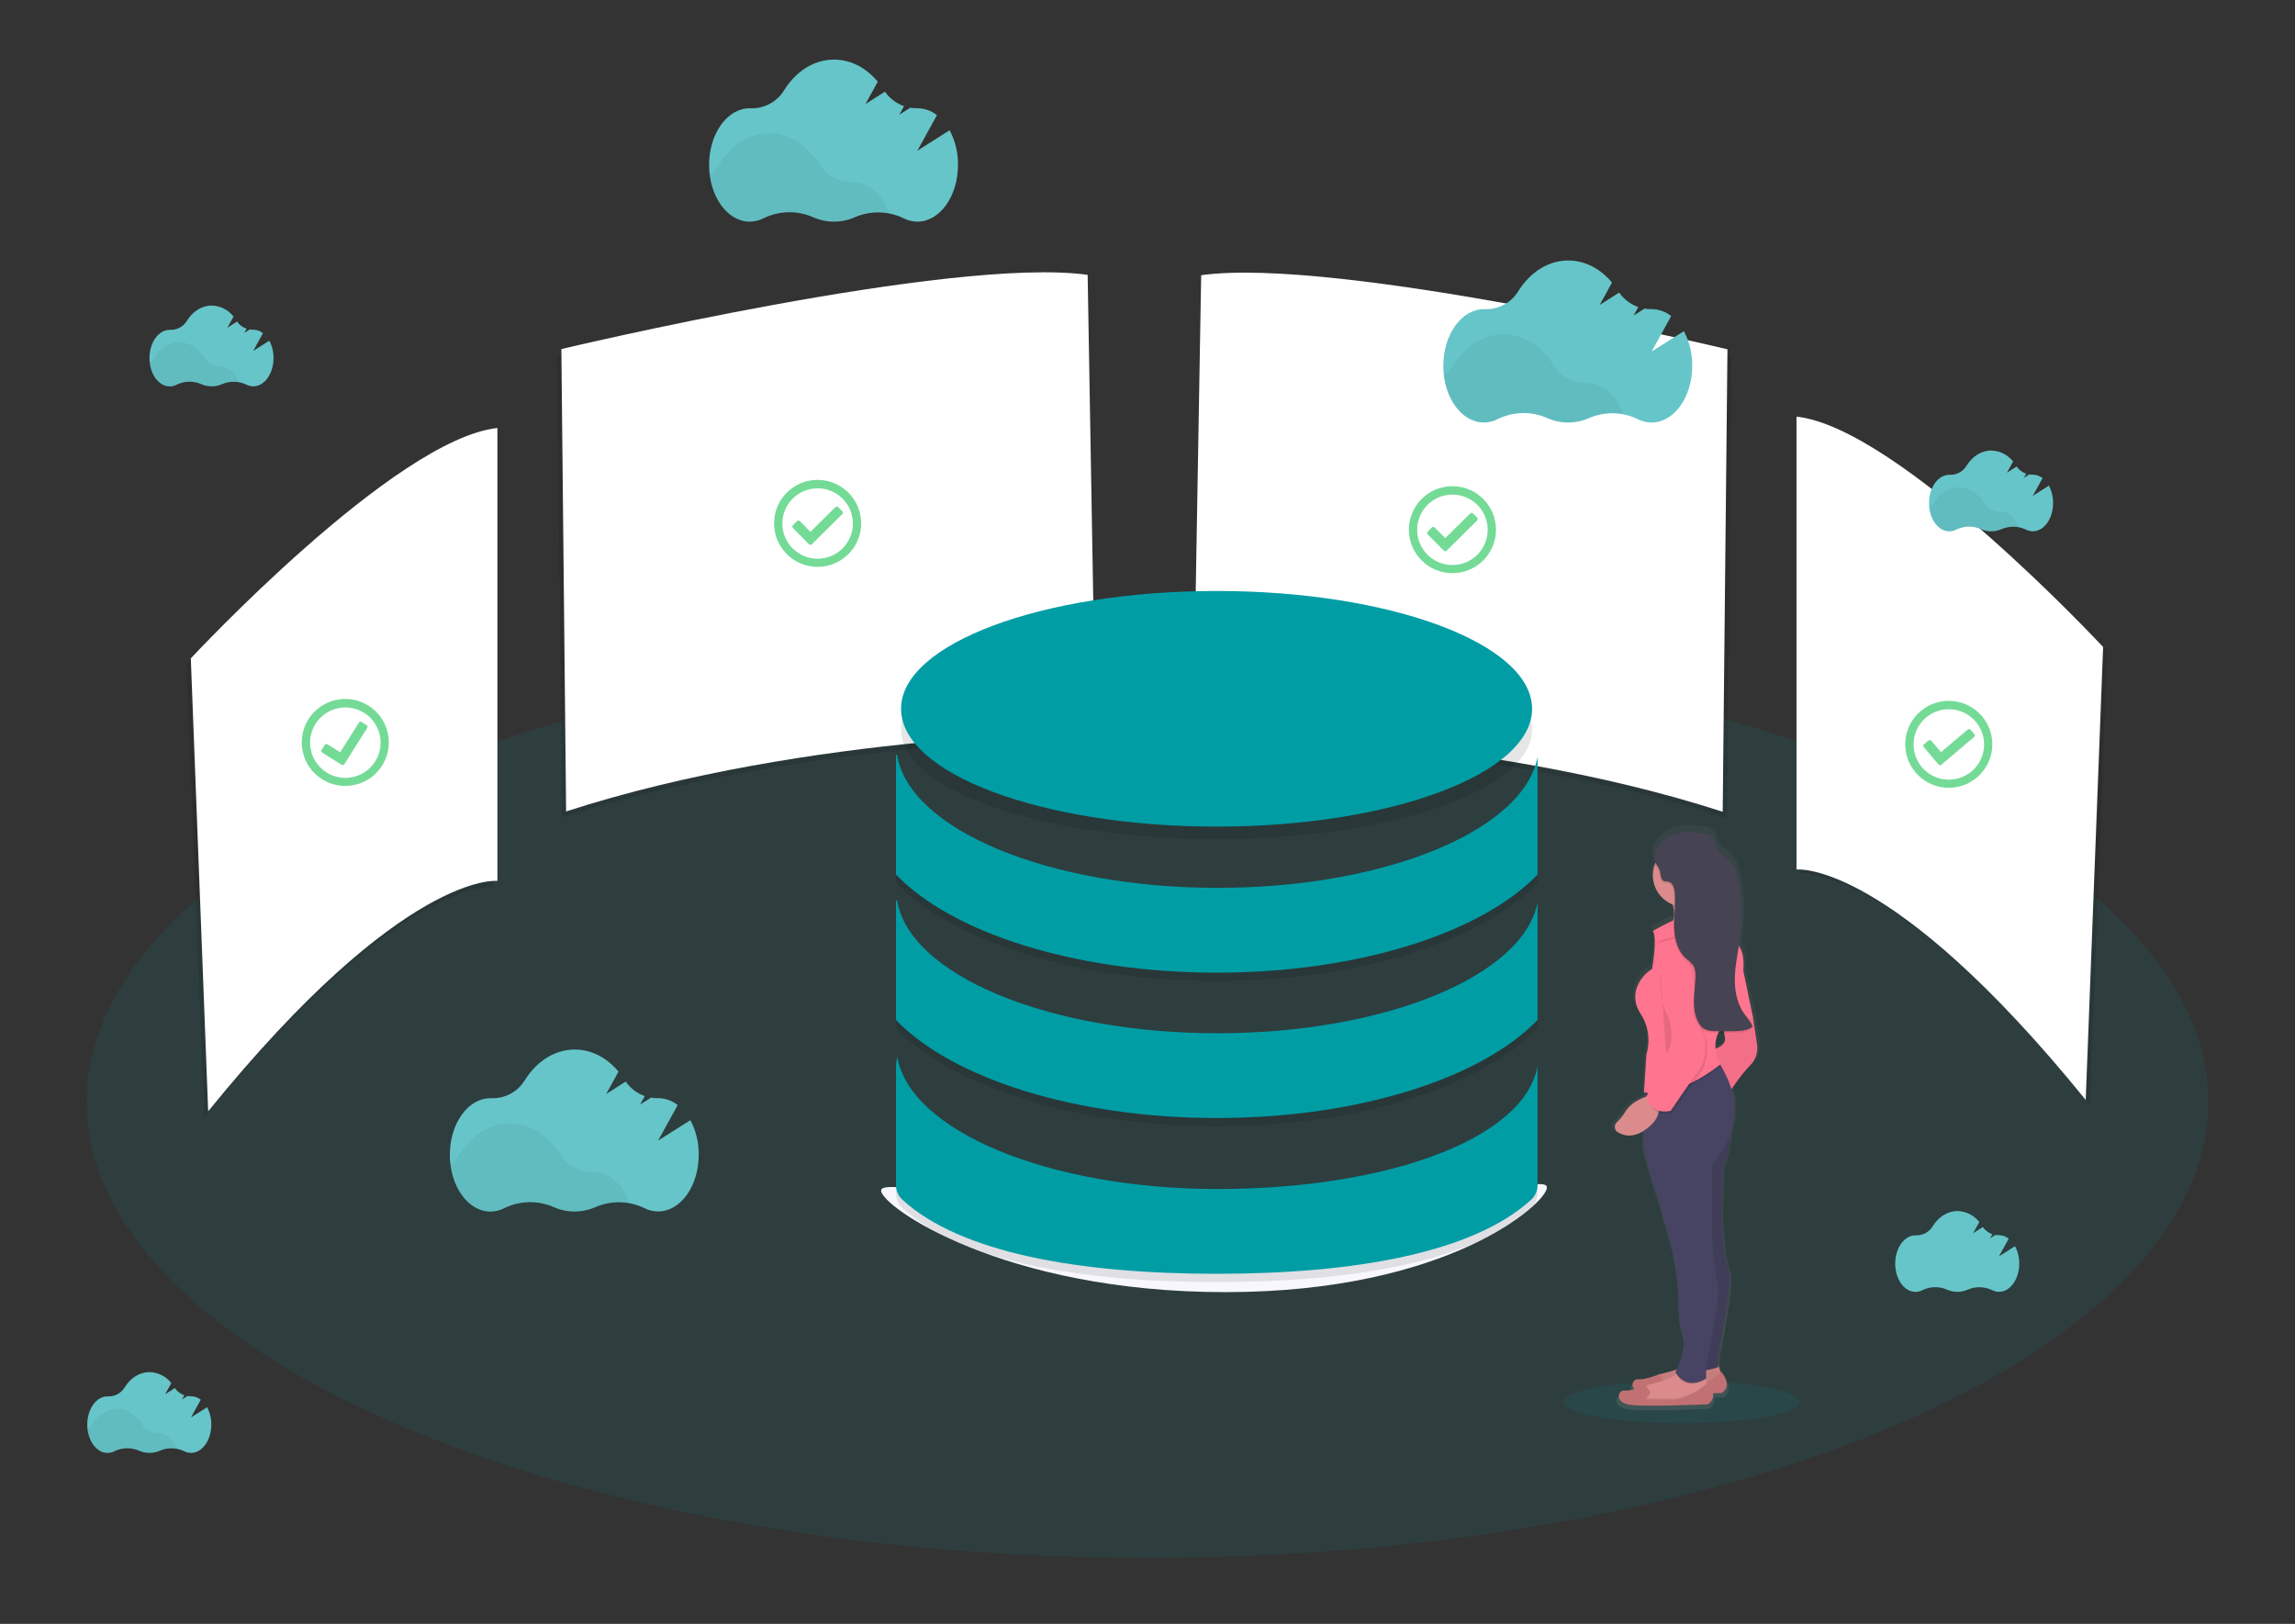 <?xml version="1.0" encoding="UTF-8"?>
<svg width="424px" height="300px" viewBox="0 0 424 300" version="1.1" xmlns="http://www.w3.org/2000/svg" xmlns:xlink="http://www.w3.org/1999/xlink">
    <rect x="0" y="0" width="424" height="300" fill="#333333" stroke="none"/>
    <!-- Generator: Sketch 52.6 (67491) - http://www.bohemiancoding.com/sketch -->
    <title>cloud-native</title>
    <desc>Created with Sketch.</desc>
    <defs>
        <linearGradient x1="50.001%" y1="100.001%" x2="50.001%" y2="-0.016%" id="linearGradient-1">
            <stop stop-color="#808080" stop-opacity="0.25" offset="0%"></stop>
            <stop stop-color="#808080" stop-opacity="0.12" offset="54%"></stop>
            <stop stop-color="#808080" stop-opacity="0.1" offset="100%"></stop>
        </linearGradient>
    </defs>
    <g id="cloud-native" stroke="none" stroke-width="1" fill="none" fill-rule="evenodd">
        <g transform="translate(16, 11)">
            <ellipse id="Oval" fill="#009DA5" opacity="0.1" cx="196" cy="192.546" rx="196" ry="84.271"></ellipse>
            <path d="M206.683,40.988 L205.223,125.541 C205.223,125.541 258.072,125.541 303.036,140.118 L303.913,54.677 C303.913,54.677 231.793,37.491 206.683,40.988 Z" id="Path" fill="#000000" opacity="0.1"></path>
            <path d="M205.917,39.84 L204.457,124.394 C204.457,124.394 257.306,124.394 302.269,138.971 L303.147,53.529 C303.147,53.529 231.027,36.343 205.917,39.84 Z" id="Path" fill="#FFFFFF"></path>
            <path d="M184.175,40.923 L185.635,125.476 C185.635,125.476 132.786,125.476 87.823,140.053 L86.945,54.635 C86.945,54.635 159.065,37.426 184.175,40.923 Z" id="Path" fill="#000000" opacity="0.1"></path>
            <path d="M184.941,39.775 L186.401,124.329 C186.401,124.329 133.552,124.329 88.589,138.906 L87.711,53.487 C87.711,53.487 159.831,36.278 184.941,39.775 Z" id="Path" fill="#FFFFFF"></path>
            <path d="M316.669,66.733 L316.669,150.403 C316.669,150.403 333.913,148.363 370.101,192.966 L373.316,109.296 C373.316,109.296 335.649,68.776 316.669,66.733 Z" id="Path" fill="#000000" opacity="0.1"></path>
            <path d="M315.903,65.967 L315.903,149.637 C315.903,149.637 333.146,147.598 369.335,192.201 L372.549,108.531 C372.549,108.531 334.882,68.01 315.903,65.967 Z" id="Path" fill="#FFFFFF"></path>
            <path d="M75.128,69.216 L75.128,152.889 C75.128,152.889 57.884,150.85 21.696,195.453 L18.485,111.783 C18.485,111.783 56.148,71.262 75.128,69.216 Z" id="Path" fill="#000000" opacity="0.1"></path>
            <path d="M75.894,68.068 L75.894,151.742 C75.894,151.742 58.651,149.702 22.462,194.306 L19.251,110.635 C19.251,110.635 56.915,70.115 75.894,68.068 Z" id="Path" fill="#FFFFFF"></path>
            <path d="M269.786,208.393 C269.786,211.243 251.658,227.714 210.392,227.714 C169.127,227.714 146.784,211.817 146.784,208.967 C146.784,206.116 169.893,213.175 211.159,213.175 C252.424,213.175 269.786,205.539 269.786,208.393 Z" id="Path" fill="#F7F7FD"></path>
            <g id="Group" opacity="0.1" transform="translate(149.443, 103.301)" fill="#000000">
                <ellipse id="Oval" cx="59.317" cy="20.469" rx="58.29" ry="20.236"></ellipse>
                <path d="M118.619,27.076 C116.04,40.62 90.559,51.253 59.497,51.253 C28.164,51.253 2.506,40.433 0.307,26.724 L0.088,26.724 L0.088,48.796 C10.335,59.486 33.019,66.92 59.352,66.92 C85.684,66.92 108.369,59.486 118.619,48.796 L118.619,27.076 Z" id="Path"></path>
                <path d="M118.619,53.935 C116.04,67.475 90.559,78.111 59.497,78.111 C28.164,78.111 2.506,67.291 0.307,53.579 L0.088,53.579 L0.088,75.655 C10.335,86.344 33.019,93.774 59.352,93.774 C85.684,93.774 108.369,86.344 118.619,75.655 L118.619,53.935 Z" id="Path"></path>
                <path d="M118.619,82.71 C116.04,96.254 90.559,106.886 59.497,106.886 C28.164,106.886 2.506,96.07 0.307,82.358 L0.088,82.358 L0.088,106.163 C0.086,107.188 0.514,108.168 1.268,108.864 C11.998,118.701 33.989,122.553 59.352,122.553 C84.715,122.553 106.695,118.701 117.439,108.864 C118.193,108.168 118.621,107.188 118.619,106.163 L118.619,82.71 Z" id="Path"></path>
            </g>
            <ellipse id="Oval" fill="#009DA5" cx="208.76" cy="119.944" rx="58.29" ry="21.766"></ellipse>
            <path d="M268.062,128.847 C265.483,142.391 240.001,153.023 208.94,153.023 C177.607,153.023 151.949,142.204 149.749,128.495 L149.531,128.495 L149.531,150.567 C159.777,161.257 182.462,168.691 208.795,168.691 C235.127,168.691 257.812,161.257 268.062,150.567 L268.062,128.847 Z" id="Path" fill="#009DA5"></path>
            <path d="M268.062,155.705 C265.483,169.245 240.001,179.882 208.94,179.882 C177.607,179.882 151.949,169.062 149.749,155.35 L149.531,155.35 L149.531,177.425 C159.777,188.115 182.462,195.545 208.795,195.545 C235.127,195.545 257.812,188.115 268.062,177.425 L268.062,155.705 Z" id="Path" fill="#009DA5"></path>
            <path d="M268.062,186.011 C265.483,199.555 240.001,208.657 208.94,208.657 C177.607,208.657 151.949,197.841 149.749,184.128 L149.531,185.659 L149.531,207.934 C149.529,208.959 149.957,209.939 150.711,210.635 C161.44,220.471 183.431,224.324 208.795,224.324 C234.158,224.324 256.137,220.471 266.882,210.635 C267.636,209.939 268.064,208.959 268.062,207.934 L268.062,186.011 Z" id="Path" fill="#009DA5"></path>
            <ellipse id="Oval" fill="#009DA5" opacity="0.1" cx="294.682" cy="248.018" rx="21.842" ry="3.925"></ellipse>
            <path d="M282.42,198.001 C283.524,198.652 285.256,199.077 287.436,197.676 L287.417,200.779 C287.57,202.906 290.206,210.662 290.206,210.662 L292.065,217.039 C293.399,221.547 294.086,226.22 294.107,230.92 C294.107,232.473 294.253,234.08 294.701,235.289 C295.694,237.967 294.318,241.411 293.716,242.681 C292.71,243.021 291.687,243.308 290.651,243.542 C290.559,243.564 290.468,243.592 290.379,243.626 L290.379,243.607 C290.379,243.607 287.589,244.713 286.348,244.56 C285.424,244.449 284.846,245.6 285.581,246.446 C284.981,246.629 284.354,246.712 283.727,246.691 C282.485,246.538 281.864,248.665 284.19,249.273 C286.516,249.882 299.694,249.273 299.694,249.273 C300.455,248.893 300.862,248.046 300.683,247.215 L302.33,247.146 C302.33,247.146 304.656,246.082 302.33,243.194 L302.204,243.286 L301.71,241.824 L301.71,239.854 C301.71,239.854 304.656,225.698 303.725,224.041 C302.794,222.384 302.3,213.837 302.3,213.837 L302.626,204.578 C303.465,202.849 303.894,200.132 304.112,198.009 C304.43,196.997 304.629,195.952 304.706,194.895 C304.745,194.394 304.775,193.873 304.794,193.33 C304.807,192.138 304.615,190.953 304.227,189.825 C305.279,188.267 306.454,186.796 307.741,185.425 C308.828,184.416 309.35,182.94 309.14,181.473 L308.373,176.304 L306.511,167.505 C306.745,165.06 306.235,163.652 305.668,162.856 C305.802,162.064 305.929,161.276 306.024,160.48 C306.434,157.031 306.25,153.537 305.48,150.15 C305.212,148.972 304.844,147.759 304.013,146.864 C303.074,145.846 301.549,145.23 301.196,143.902 C301.147,143.564 301.075,143.229 300.982,142.9 C300.641,142.031 299.568,141.714 298.625,141.599 C296.947,141.396 294.521,141.243 292.908,141.901 C291.492,142.526 290.327,143.606 289.597,144.97 C289.234,145.53 289.097,146.207 289.214,146.864 C289.271,147.092 289.36,147.311 289.478,147.514 C288.361,150.539 289.888,153.899 292.904,155.051 C292.942,155.17 292.977,155.285 293.004,155.395 C293.075,155.668 293.126,155.946 293.157,156.226 C293.126,156.761 293.092,157.301 293.069,157.84 L293.011,158.058 C291.677,158.648 290.376,159.31 289.114,160.04 C290.042,161.41 288.957,167.187 288.957,167.187 C286.631,168.553 284.309,172.05 286.788,175.7 C289.268,179.35 287.873,183.298 287.873,183.298 L287.49,189.244 L287.413,190.434 L287.44,190.434 L287.413,190.885 L287.478,190.885 L287.478,191.371 C286.39,191.773 284.796,192.576 283.849,194.068 C283.401,194.8 282.856,195.468 282.229,196.054 C281.932,196.308 281.778,196.69 281.816,197.078 C281.854,197.466 282.08,197.81 282.42,198.001 Z M301.139,182.208 C301.045,181.179 301.236,180.144 301.691,179.216 L302.786,179.216 C302.819,179.458 302.864,179.698 302.921,179.935 C303.235,181.293 301.978,181.932 301.139,182.208 Z" id="Shape" fill="url(#linearGradient-1)" fill-rule="nonzero"></path>
            <path d="M301.445,241.128 L302.043,242.914 L300.104,244.85 L293.69,246.358 L289.065,245.91 L289.363,244.273 C289.543,243.554 290.109,242.996 290.831,242.826 C292.747,242.383 296.357,241.365 297.119,239.953 L301.445,241.128 Z" id="Path" fill="#DB8B8B"></path>
            <path d="M301.445,241.128 L302.043,242.914 L300.104,244.85 L293.69,246.358 L289.065,245.91 L289.363,244.273 C289.543,243.554 290.109,242.996 290.831,242.826 C292.747,242.383 296.357,241.365 297.119,239.953 L301.445,241.128 Z" id="Path" fill="#000000" opacity="0.1"></path>
            <path d="M290.555,245.447 L291.452,244.257 L290.555,242.876 C290.555,242.876 287.873,243.959 286.677,243.81 C285.482,243.661 284.888,245.746 287.126,246.343 C289.363,246.939 302.043,246.343 302.043,246.343 C302.043,246.343 304.281,245.298 302.043,242.467 L300.104,243.959 C300.104,243.959 296.82,245.746 295.18,245.447 L290.555,245.447 Z" id="Path" fill="#C17174"></path>
            <path d="M286.532,247.98 L291.157,248.428 L297.571,246.936 L299.51,245 L299.353,244.529 L299.131,243.863 L298.912,243.213 L294.579,242.023 C294.359,242.38 294.058,242.68 293.701,242.899 C292.295,243.859 289.773,244.552 288.291,244.896 C288.228,244.911 288.167,244.931 288.107,244.954 C287.818,245.045 287.555,245.204 287.34,245.417 C287.081,245.67 286.898,245.991 286.811,246.343 L286.532,247.98 Z" id="Path" fill="#DB8B8B"></path>
            <path d="M286.532,247.98 L291.157,248.428 L297.571,246.936 L299.51,245 L299.353,244.529 L297.571,245.895 C297.571,245.895 294.287,247.682 292.647,247.383 L288.018,247.383 L288.915,246.193 L288.11,244.954 C287.822,245.045 287.559,245.204 287.344,245.417 C287.085,245.67 286.902,245.991 286.815,246.343 L286.532,247.98 Z" id="Path" fill="#000000" opacity="0.1"></path>
            <path d="M288.018,247.532 L288.915,246.343 L288.018,244.961 C288.018,244.961 285.336,246.044 284.141,245.895 C282.945,245.746 282.351,247.831 284.589,248.428 C286.827,249.025 299.506,248.428 299.506,248.428 C299.506,248.428 301.744,247.383 299.506,244.556 L297.567,246.044 C297.567,246.044 294.284,247.831 292.644,247.532 L288.018,247.532 Z" id="Path" fill="#C17174"></path>
            <path d="M291.747,161.142 C291.747,161.142 298.909,161.907 297.878,158.908 C297.583,158.063 297.507,157.158 297.656,156.275 C297.84,155.183 298.273,154.148 298.92,153.249 L292.207,154.29 C292.61,154.962 292.917,155.687 293.119,156.444 C293.904,159.604 291.747,161.142 291.747,161.142 Z" id="Path" fill="#DB8B8B"></path>
            <path d="M303.982,195.09 C303.982,195.09 303.833,201.495 302.342,204.624 L302.043,213.711 C302.043,213.711 302.488,222.051 303.384,223.689 C304.281,225.326 301.445,239.18 301.445,239.18 L301.445,241.564 C301.445,241.564 296.671,243.351 295.314,241.265 L296.655,223.54 L296.058,198.966 L303.982,195.09 Z" id="Path" fill="#474463"></path>
            <path d="M303.982,195.09 C303.982,195.09 303.833,201.495 302.342,204.624 L302.043,213.711 C302.043,213.711 302.488,222.051 303.384,223.689 C304.281,225.326 301.445,239.18 301.445,239.18 L301.445,241.564 C301.445,241.564 296.671,243.351 295.314,241.265 L296.655,223.54 L296.058,198.966 L303.982,195.09 Z" id="Path" fill="#000000" opacity="0.1"></path>
            <path d="M306.963,174.548 L307.86,176.932 L308.626,181.994 C308.829,183.426 308.328,184.869 307.281,185.869 C305.492,187.656 303.105,191.379 303.105,191.379 L300.273,182.889 C300.273,182.889 303.105,182.441 302.656,180.505 C302.208,178.569 302.361,174.996 302.361,174.996 L306.963,174.548 Z" id="Path" fill="#FF748E"></path>
            <path d="M306.998,174.514 L307.891,176.897 L308.657,181.963 C308.862,183.394 308.363,184.836 307.316,185.835 C305.522,187.622 303.139,191.348 303.139,191.348 L300.284,182.847 C300.284,182.847 303.12,182.399 302.672,180.463 C302.223,178.527 302.373,174.95 302.373,174.95 L306.998,174.514 Z" id="Path" fill="#000000" opacity="0.05"></path>
            <path d="M293.705,242.914 C295.621,245.922 298.598,244.215 299.127,243.879 L298.909,243.228 L294.579,242.023 C294.362,242.385 294.062,242.69 293.705,242.914 Z" id="Path" fill="#000000" opacity="0.1"></path>
            <path d="M287.72,200.913 C287.869,202.998 290.402,210.593 290.402,210.593 L292.191,216.844 C293.472,221.265 294.133,225.84 294.157,230.442 C294.112,231.89 294.305,233.337 294.728,234.723 C295.924,238.002 293.536,242.467 293.536,242.467 C295.625,246.193 299.204,243.661 299.204,243.661 L299.204,241.277 C299.204,241.277 302.039,228.318 301.292,225.786 C300.545,223.253 300.25,216.404 300.25,216.404 L300.25,204.039 C302.638,201.661 304.091,198.505 304.342,195.147 C304.377,194.658 304.407,194.145 304.427,193.617 C304.545,190.258 302.242,186.317 301.361,184.913 C301.146,184.572 301.008,184.381 301.008,184.381 L287.838,189.6 L287.808,189.6 L287.808,190.116 L287.808,191.241 L287.72,200.913 Z" id="Path" fill="#474463"></path>
            <path d="M292.195,154.29 C292.599,154.962 292.906,155.687 293.107,156.444 C294.58,157.002 296.217,156.941 297.644,156.275 C297.828,155.183 298.261,154.148 298.909,153.249 L292.195,154.29 Z" id="Path" fill="#000000" opacity="0.1"></path>
            <ellipse id="Oval" fill="#DB8B8B" cx="295.18" cy="150.716" rx="5.817" ry="5.808"></ellipse>
            <path d="M287.72,191.229 L287.785,191.229 C294.038,192.515 301.894,186.007 301.894,186.007 C301.683,185.652 301.501,185.281 301.35,184.898 C301.135,184.557 300.997,184.366 300.997,184.366 L287.827,189.584 L287.792,190.105 L287.72,191.229 Z" id="Path" fill="#000000" opacity="0.1"></path>
            <path d="M289.363,160.993 C289.363,160.993 297.717,155.927 300.399,158.012 L304.131,162.78 C304.131,162.78 306.519,163.526 306.074,168.308 L307.864,176.947 L302.499,178.286 C302.499,178.286 299.368,181.267 301.905,185.586 C301.905,185.586 293.996,192.14 287.727,190.797 L288.176,183.799 C288.176,183.799 289.517,179.924 287.133,176.35 C284.75,172.777 286.984,169.349 289.222,168.01 C289.214,167.994 290.256,162.332 289.363,160.993 Z" id="Path" fill="#FF748E"></path>
            <path d="M288.915,191.379 C288.915,191.379 285.781,191.976 284.29,194.359 C283.859,195.075 283.333,195.731 282.727,196.307 C282.451,196.557 282.31,196.924 282.347,197.295 C282.384,197.666 282.594,197.997 282.914,198.189 C284.098,198.901 286.026,199.337 288.467,197.336 C292.663,193.911 288.915,191.379 288.915,191.379 Z" id="Path" fill="#DB8B8B"></path>
            <path d="M293.54,163.824 C293.54,163.824 296.521,163.526 297.269,171.269 C298.016,179.013 299.208,180.804 299.208,180.804 C299.208,180.804 299.955,184.825 298.161,187.208 C296.368,189.592 292.942,194.658 292.942,194.658 C292.942,194.658 289.214,195.698 288.467,191.979 L293.092,183.34 C293.092,183.34 293.835,180.36 292.046,178.275 C290.256,176.19 288.915,162.332 293.54,163.824 Z" id="Path" fill="#000000" opacity="0.1"></path>
            <path d="M293.241,163.376 C293.241,163.376 296.222,163.078 296.97,170.826 C297.717,178.573 298.909,180.356 298.909,180.356 C298.909,180.356 299.675,184.377 297.866,186.761 C296.058,189.144 292.663,194.21 292.663,194.21 C292.663,194.21 288.934,195.251 288.187,191.532 L292.812,182.893 C292.812,182.893 293.559,179.912 291.766,177.827 C289.973,175.742 288.616,161.888 293.241,163.376 Z" id="Path" fill="#FF748E"></path>
            <path d="M290.777,168.962 C290.777,168.962 290.482,173.58 291.824,176.113 C293.165,178.646 293.165,181.921 291.824,183.708" id="Path" fill="#000000" opacity="0.1"></path>
            <path d="M290.034,163.3 C290.034,163.3 291.226,162.11 294.659,161.961 C298.092,161.812 299.579,160.771 299.579,160.771" id="Path" fill="#000000" opacity="0.1"></path>
            <path d="M298.33,143.21 C299.238,143.321 300.273,143.631 300.598,144.48 C300.688,144.803 300.759,145.132 300.809,145.463 C301.146,146.764 302.614,147.376 303.518,148.363 C304.315,149.243 304.668,150.429 304.928,151.589 C305.671,154.908 305.849,158.33 305.453,161.708 C305.162,164.176 304.564,166.609 304.4,169.089 C304.235,171.568 304.538,174.181 305.894,176.266 C306.48,177.161 307.251,177.95 307.664,178.944 C306.81,179.637 305.63,179.736 304.526,179.775 C303.249,179.818 301.965,179.818 300.675,179.775 C300,179.801 299.328,179.661 298.721,179.365 C298.291,179.092 297.938,178.714 297.694,178.267 C296.958,177.024 296.774,175.528 296.805,174.085 C296.836,172.643 297.065,171.208 297.092,169.762 C297.168,168.973 296.993,168.18 296.59,167.497 C296.22,167.067 295.801,166.682 295.341,166.349 C293.743,164.934 293.195,162.669 293.142,160.538 C293.088,158.407 293.441,156.275 293.26,154.152 C293.191,153.322 292.877,152.323 292.061,152.163 C291.803,152.152 291.547,152.119 291.295,152.063 C290.639,151.811 290.705,150.888 290.528,150.211 C290.318,149.446 289.666,148.861 289.482,148.096 C289.053,146.293 291.352,144.139 292.858,143.504 C294.364,142.869 296.717,143.011 298.33,143.21 Z" id="Path" fill="#000000" opacity="0.1"></path>
            <path d="M298.479,142.911 C299.388,143.022 300.422,143.332 300.748,144.185 C300.838,144.507 300.908,144.834 300.959,145.165 C301.296,146.466 302.763,147.078 303.668,148.065 C304.465,148.945 304.817,150.131 305.078,151.29 C305.821,154.614 305.997,158.039 305.599,161.421 C305.312,163.889 304.714,166.322 304.549,168.805 C304.384,171.289 304.687,173.894 306.044,175.979 C306.63,176.878 307.4,177.663 307.814,178.657 C306.959,179.354 305.779,179.449 304.676,179.488 C303.398,179.528 302.115,179.528 300.825,179.488 C300.15,179.516 299.478,179.376 298.87,179.082 C298.44,178.807 298.087,178.428 297.843,177.98 C297.108,176.737 296.924,175.241 296.954,173.798 C296.985,172.356 297.215,170.921 297.242,169.479 C297.242,168.691 297.196,167.857 296.74,167.214 C296.37,166.783 295.951,166.398 295.491,166.066 C293.893,164.65 293.345,162.386 293.291,160.254 C293.237,158.123 293.59,155.992 293.41,153.869 C293.341,153.039 293.027,152.04 292.211,151.879 C291.953,151.869 291.696,151.836 291.444,151.78 C290.789,151.527 290.854,150.605 290.678,149.928 C290.467,149.163 289.816,148.581 289.632,147.812 C289.203,146.01 291.502,143.856 293.008,143.221 C294.513,142.586 296.878,142.712 298.479,142.911 Z" id="Path" fill="#464353"></path>
            <path d="M135.054,77.656 C130.61,77.656 127.007,81.253 127.007,85.69 C127.007,90.128 130.61,93.725 135.054,93.725 C139.498,93.725 143.101,90.128 143.101,85.69 C143.101,81.253 139.498,77.656 135.054,77.656 Z M135.054,79.213 C138.652,79.213 141.568,82.125 141.568,85.717 C141.568,89.309 138.652,92.221 135.054,92.221 C131.456,92.221 128.54,89.309 128.54,85.717 C128.54,82.125 131.456,79.213 135.054,79.213 Z M139.61,83.441 L138.878,82.702 C138.806,82.627 138.707,82.585 138.602,82.585 C138.498,82.585 138.399,82.627 138.327,82.702 L133.728,87.251 L131.789,85.285 C131.717,85.21 131.618,85.168 131.514,85.168 C131.409,85.168 131.31,85.21 131.238,85.285 L130.502,86.015 C130.427,86.087 130.385,86.187 130.385,86.291 C130.385,86.395 130.427,86.494 130.502,86.566 L133.452,89.535 C133.525,89.61 133.624,89.652 133.728,89.652 C133.832,89.652 133.932,89.61 134.004,89.535 L139.61,83.98 C139.685,83.908 139.728,83.808 139.728,83.705 C139.728,83.601 139.685,83.501 139.61,83.429 L139.61,83.441 Z" id="Shape" fill="#3ACC6C" fill-rule="nonzero" opacity="0.7"></path>
            <path d="M45.971,118.333 C41.645,119.337 38.951,123.65 39.952,127.97 C40.953,132.291 45.27,134.984 49.598,133.989 C53.926,132.993 56.628,128.685 55.635,124.363 C55.157,122.282 53.869,120.477 52.056,119.346 C50.243,118.215 48.053,117.85 45.971,118.333 Z M46.323,119.864 C48.892,119.265 51.568,120.272 53.103,122.414 C54.637,124.557 54.726,127.411 53.328,129.644 C51.93,131.878 49.322,133.049 46.721,132.611 C44.12,132.174 42.04,130.213 41.453,127.646 C40.655,124.155 42.832,120.677 46.323,119.864 Z M51.715,122.963 L50.834,122.397 C50.747,122.34 50.64,122.321 50.539,122.344 C50.438,122.367 50.351,122.43 50.297,122.519 L46.848,127.982 L44.515,126.509 C44.428,126.453 44.322,126.434 44.221,126.457 C44.12,126.48 44.032,126.543 43.978,126.632 L43.423,127.512 C43.366,127.599 43.347,127.705 43.37,127.806 C43.394,127.906 43.457,127.994 43.545,128.047 L47.086,130.278 C47.173,130.336 47.28,130.355 47.382,130.332 C47.484,130.309 47.573,130.245 47.626,130.156 L51.841,123.487 C51.898,123.401 51.918,123.295 51.895,123.194 C51.873,123.093 51.811,123.006 51.723,122.951 L51.715,122.963 Z" id="Shape" fill="#3ACC6C" fill-rule="nonzero" opacity="0.7"></path>
            <path d="M252.336,78.819 C247.892,78.819 244.289,82.416 244.289,86.853 C244.289,91.291 247.892,94.888 252.336,94.888 C256.78,94.888 260.383,91.291 260.383,86.853 C260.383,82.416 256.78,78.819 252.336,78.819 Z M252.336,80.376 C255.934,80.376 258.85,83.288 258.85,86.88 C258.85,90.472 255.934,93.384 252.336,93.384 C248.738,93.384 245.822,90.472 245.822,86.88 C245.822,83.288 248.738,80.376 252.336,80.376 Z M256.892,84.604 L256.16,83.865 C256.088,83.79 255.988,83.748 255.884,83.748 C255.78,83.748 255.681,83.79 255.609,83.865 L251.01,88.414 L249.068,86.459 C248.995,86.384 248.896,86.342 248.792,86.342 C248.688,86.342 248.588,86.384 248.516,86.459 L247.784,87.198 C247.709,87.27 247.667,87.369 247.667,87.473 C247.667,87.577 247.709,87.676 247.784,87.749 L250.734,90.718 C250.807,90.792 250.906,90.835 251.01,90.835 C251.114,90.835 251.214,90.792 251.286,90.718 L256.892,85.162 C256.967,85.09 257.009,84.991 257.009,84.887 C257.009,84.783 256.967,84.683 256.892,84.611 L256.892,84.604 Z" id="Shape" fill="#3ACC6C" fill-rule="nonzero" opacity="0.7"></path>
            <path d="M344.657,118.498 C340.228,118.155 336.358,121.461 336.012,125.883 C335.666,130.306 338.976,134.171 343.405,134.518 C347.834,134.865 351.707,131.563 352.057,127.141 C352.225,125.015 351.539,122.909 350.151,121.288 C348.763,119.667 346.787,118.663 344.657,118.498 Z M344.535,120.047 C347.165,120.245 349.416,122.006 350.237,124.509 C351.058,127.011 350.287,129.761 348.283,131.474 C346.28,133.187 343.44,133.524 341.09,132.329 C338.739,131.133 337.343,128.641 337.553,126.016 C337.685,124.3 338.495,122.706 339.805,121.587 C341.114,120.467 342.816,119.913 344.535,120.047 Z M348.75,124.616 L348.075,123.824 C348.01,123.744 347.914,123.694 347.811,123.685 C347.708,123.676 347.605,123.71 347.527,123.778 L342.596,127.959 L340.81,125.859 C340.744,125.778 340.648,125.727 340.544,125.718 C340.44,125.71 340.337,125.744 340.258,125.813 L339.465,126.486 C339.386,126.553 339.336,126.648 339.328,126.751 C339.32,126.854 339.354,126.956 339.423,127.034 L342.132,130.221 C342.198,130.301 342.293,130.351 342.396,130.359 C342.5,130.368 342.602,130.334 342.68,130.267 L348.704,125.163 C348.784,125.097 348.834,125.002 348.843,124.899 C348.851,124.796 348.818,124.694 348.75,124.616 Z" id="Shape" fill="#3ACC6C" fill-rule="nonzero" opacity="0.7"></path>
            <path d="M111.549,195.947 L105.591,199.712 L109.201,193.158 C108.178,192.343 106.914,191.892 105.606,191.876 L105.51,191.876 C105.097,191.884 104.684,191.853 104.277,191.784 L102.261,193.062 L103.123,191.493 C101.695,190.993 100.462,190.056 99.598,188.815 L95.992,191.111 L98.268,186.971 C96.161,184.442 93.317,182.893 90.187,182.893 C86.435,182.893 83.094,185.119 80.937,188.593 C79.634,190.711 77.293,191.968 74.806,191.884 L74.606,191.884 C70.464,191.884 67.107,196.57 67.107,202.355 C67.107,208.14 70.464,212.827 74.606,212.827 C75.517,212.824 76.412,212.6 77.216,212.173 C80.07,210.79 83.388,210.726 86.294,211.997 C88.749,213.091 91.555,213.091 94.011,211.997 C96.892,210.75 100.173,210.813 103.004,212.169 C103.803,212.585 104.69,212.804 105.591,212.808 C109.733,212.808 113.09,208.121 113.09,202.336 C113.12,200.111 112.59,197.914 111.549,195.947 Z" id="Path" fill="#66C5C9"></path>
            <path d="M100.341,211.27 C98.177,210.861 95.941,211.103 93.915,211.966 C91.461,213.063 88.655,213.063 86.202,211.966 C83.297,210.692 79.977,210.756 77.124,212.142 C76.319,212.568 75.422,212.792 74.511,212.796 C70.832,212.796 67.77,209.093 67.134,204.211 C67.87,203.677 68.495,203.005 68.974,202.233 C71.131,198.763 74.472,196.536 78.224,196.536 C81.975,196.536 85.282,198.717 87.436,202.16 C88.743,204.271 91.062,205.544 93.547,205.516 L93.643,205.516 C96.571,205.508 99.107,207.849 100.341,211.27 Z" id="Path" fill="#000000" opacity="0.05"></path>
            <path d="M295.096,50.178 L289.137,53.942 L292.747,47.388 C291.725,46.574 290.46,46.123 289.153,46.107 L289.057,46.107 C288.644,46.115 288.231,46.084 287.823,46.015 L285.807,47.293 L286.67,45.724 C285.242,45.224 284.008,44.287 283.144,43.046 L279.539,45.341 L281.815,41.202 C279.707,38.673 276.864,37.123 273.733,37.123 C269.982,37.123 266.64,39.35 264.483,42.824 C263.181,44.942 260.84,46.198 258.352,46.114 L258.153,46.114 C254.011,46.114 250.654,50.801 250.654,56.586 C250.654,62.371 254.011,67.058 258.153,67.058 C259.063,67.055 259.959,66.83 260.762,66.403 C263.617,65.021 266.934,64.957 269.84,66.227 C272.293,67.328 275.099,67.335 277.557,66.247 C280.439,65 283.72,65.063 286.551,66.419 C287.35,66.835 288.236,67.054 289.137,67.058 C293.28,67.058 296.636,62.371 296.636,56.586 C296.669,54.355 296.14,52.151 295.096,50.178 Z" id="Path" fill="#66C5C9"></path>
            <path d="M283.888,65.501 C281.724,65.092 279.487,65.334 277.462,66.197 C275.008,67.294 272.202,67.294 269.748,66.197 C266.843,64.922 263.524,64.987 260.67,66.373 C259.865,66.798 258.968,67.023 258.057,67.027 C254.378,67.027 251.317,63.324 250.681,58.442 C251.417,57.908 252.042,57.236 252.52,56.464 C254.677,52.993 258.019,50.767 261.77,50.767 C265.522,50.767 268.828,52.948 270.982,56.391 C272.293,58.508 274.621,59.782 277.113,59.746 L277.209,59.746 C280.117,59.739 282.654,62.08 283.888,65.501 Z" id="Path" fill="#000000" opacity="0.05"></path>
            <path d="M33.755,51.941 L30.785,53.82 L32.586,50.552 C32.077,50.144 31.446,49.918 30.793,49.91 L30.747,49.91 C30.54,49.912 30.334,49.896 30.13,49.864 L29.126,50.499 L29.555,49.734 C28.843,49.485 28.227,49.017 27.796,48.398 L25.999,49.546 L27.149,47.484 C26.181,46.234 24.7,45.486 23.118,45.449 C21.248,45.449 19.581,46.558 18.519,48.291 C17.869,49.351 16.697,49.978 15.454,49.933 L15.354,49.933 C13.289,49.933 11.614,52.274 11.614,55.159 C11.614,58.044 13.289,60.381 15.354,60.381 C15.809,60.38 16.256,60.268 16.657,60.056 C18.081,59.364 19.737,59.332 21.186,59.968 C22.406,60.51 23.799,60.51 25.018,59.968 C26.456,59.346 28.093,59.378 29.505,60.056 C29.903,60.262 30.345,60.371 30.793,60.374 C32.858,60.374 34.533,58.036 34.533,55.151 C34.547,54.033 34.28,52.929 33.755,51.941 Z" id="Path" fill="#66C5C9"></path>
            <path d="M28.164,59.586 C27.084,59.379 25.967,59.5 24.957,59.934 C24.353,60.2 23.701,60.338 23.041,60.339 C22.374,60.339 21.714,60.197 21.106,59.922 C19.656,59.289 18,59.322 16.577,60.014 C16.177,60.226 15.731,60.338 15.278,60.339 C13.442,60.339 11.913,58.491 11.595,56.058 C11.961,55.79 12.273,55.455 12.515,55.071 C13.588,53.338 15.255,52.228 17.113,52.228 C18.972,52.228 20.631,53.326 21.711,55.036 C22.366,56.094 23.531,56.73 24.777,56.708 L24.827,56.708 C26.271,56.708 27.547,57.879 28.164,59.586 Z" id="Path" fill="#000000" opacity="0.05"></path>
            <path d="M356.279,219.224 L353.31,221.103 L355.111,217.835 C354.602,217.427 353.97,217.2 353.317,217.192 L353.271,217.192 C353.065,217.195 352.858,217.179 352.654,217.147 L351.65,217.782 L352.08,217.016 C351.367,216.767 350.752,216.3 350.321,215.681 L348.524,216.829 L349.673,214.767 C348.705,213.517 347.224,212.769 345.642,212.731 C343.772,212.731 342.105,213.841 341.044,215.574 C340.393,216.633 339.222,217.261 337.978,217.215 L337.879,217.215 C335.813,217.215 334.139,219.557 334.139,222.442 C334.139,225.326 335.813,227.664 337.879,227.664 C338.333,227.663 338.78,227.551 339.182,227.339 C340.605,226.647 342.261,226.615 343.711,227.251 C344.931,227.792 346.323,227.792 347.543,227.251 C348.98,226.628 350.618,226.66 352.03,227.339 C352.428,227.545 352.869,227.653 353.317,227.656 C355.383,227.656 357.057,225.319 357.057,222.434 C357.072,221.316 356.804,220.212 356.279,219.224 Z" id="Path" fill="#66C5C9"></path>
            <path d="M22.259,248.979 L19.29,250.857 L21.091,247.59 C20.582,247.181 19.95,246.955 19.297,246.947 L19.251,246.947 C19.045,246.949 18.838,246.934 18.634,246.901 L17.63,247.536 L18.06,246.771 C17.347,246.522 16.732,246.055 16.301,245.436 L14.504,246.584 L15.653,244.521 C14.685,243.271 13.204,242.523 11.622,242.486 C9.752,242.486 8.085,243.595 7.024,245.329 C6.373,246.388 5.202,247.015 3.958,246.97 L3.859,246.97 C1.793,246.97 0.119,249.311 0.119,252.196 C0.119,255.081 1.793,257.419 3.859,257.419 C4.313,257.417 4.76,257.306 5.162,257.093 C6.585,256.402 8.241,256.369 9.691,257.005 C10.911,257.547 12.303,257.547 13.523,257.005 C14.96,256.383 16.598,256.415 18.01,257.093 C18.408,257.299 18.849,257.408 19.297,257.411 C21.363,257.411 23.037,255.073 23.037,252.189 C23.052,251.07 22.784,249.966 22.259,248.979 Z" id="Path" fill="#66C5C9"></path>
            <path d="M16.669,256.623 C15.589,256.416 14.472,256.538 13.461,256.971 C12.858,257.237 12.205,257.375 11.545,257.377 C10.878,257.376 10.218,257.234 9.61,256.96 C8.16,256.326 6.504,256.36 5.081,257.051 C4.681,257.263 4.235,257.375 3.782,257.377 C1.947,257.377 0.418,255.529 0.1,253.095 C0.466,252.827 0.778,252.492 1.019,252.108 C2.092,250.375 3.759,249.266 5.618,249.266 C7.476,249.266 9.135,250.364 10.216,252.074 C10.871,253.132 12.036,253.767 13.281,253.746 L13.331,253.746 C14.776,253.746 16.052,254.916 16.669,256.623 Z" id="Path" fill="#000000" opacity="0.05"></path>
            <path d="M159.448,13.066 L153.489,16.83 L157.099,10.277 C156.077,9.462 154.812,9.011 153.505,8.995 L153.409,8.995 C152.996,9.003 152.582,8.972 152.175,8.903 L150.159,10.181 L151.022,8.612 C149.594,8.112 148.36,7.175 147.496,5.934 L143.89,8.23 L146.167,4.09 C144.059,1.561 141.216,0.011 138.085,0.011 C134.334,0.011 130.992,2.238 128.835,5.712 C127.533,7.83 125.192,9.086 122.704,9.002 L122.505,9.002 C118.363,9.002 115.006,13.689 115.006,19.474 C115.006,25.259 118.363,29.946 122.505,29.946 C123.415,29.943 124.311,29.718 125.114,29.292 C127.969,27.909 131.286,27.845 134.192,29.116 C136.645,30.216 139.451,30.223 141.909,29.135 C144.79,27.888 148.072,27.951 150.903,29.307 C151.701,29.723 152.588,29.942 153.489,29.946 C157.632,29.946 160.988,25.259 160.988,19.474 C161.021,17.243 160.492,15.039 159.448,13.066 Z" id="Path" fill="#66C5C9"></path>
            <path d="M148.24,28.389 C146.076,27.98 143.839,28.222 141.814,29.085 C139.36,30.182 136.554,30.182 134.1,29.085 C131.195,27.81 127.876,27.875 125.022,29.261 C124.217,29.686 123.32,29.911 122.409,29.915 C118.73,29.915 115.669,26.212 115.033,21.33 C115.769,20.796 116.393,20.124 116.872,19.352 C119.029,15.882 122.371,13.655 126.122,13.655 C129.873,13.655 133.18,15.836 135.334,19.279 C136.645,21.396 138.973,22.67 141.465,22.634 L141.561,22.634 C144.469,22.627 147.006,24.968 148.24,28.389 Z" id="Path" fill="#000000" opacity="0.05"></path>
            <path d="M362.529,78.723 L359.559,80.602 L361.36,77.334 C360.851,76.926 360.22,76.699 359.567,76.691 L359.521,76.691 C359.315,76.694 359.108,76.678 358.904,76.646 L357.9,77.281 L358.329,76.515 C357.617,76.266 357.001,75.799 356.571,75.18 L354.773,76.328 L355.923,74.266 C354.955,73.016 353.474,72.268 351.892,72.23 C350.022,72.23 348.355,73.34 347.294,75.073 C346.643,76.132 345.472,76.76 344.228,76.714 L344.128,76.714 C342.063,76.714 340.389,79.056 340.389,81.941 C340.389,84.825 342.063,87.163 344.128,87.163 C344.583,87.162 345.03,87.05 345.431,86.838 C346.855,86.146 348.511,86.114 349.961,86.75 C351.18,87.291 352.573,87.291 353.792,86.75 C355.23,86.127 356.868,86.159 358.28,86.838 C358.678,87.044 359.119,87.152 359.567,87.155 C361.632,87.155 363.307,84.818 363.307,81.933 C363.322,80.815 363.054,79.711 362.529,78.723 Z" id="Path" fill="#66C5C9"></path>
            <path d="M356.938,86.367 C355.858,86.161 354.741,86.282 353.731,86.716 C353.127,86.982 352.475,87.12 351.815,87.121 C351.154,87.118 350.501,86.976 349.899,86.704 C348.449,86.071 346.793,86.104 345.37,86.796 C344.97,87.008 344.524,87.12 344.071,87.121 C342.236,87.121 340.707,85.273 340.389,82.84 C340.755,82.572 341.067,82.237 341.308,81.853 C342.381,80.12 344.048,79.01 345.906,79.01 C347.765,79.01 349.424,80.108 350.505,81.818 C351.156,82.87 352.312,83.505 353.551,83.49 L353.601,83.49 C355.045,83.49 356.321,84.661 356.938,86.367 Z" id="Path" fill="#000000" opacity="0.05"></path>
        </g>
    </g>
</svg>